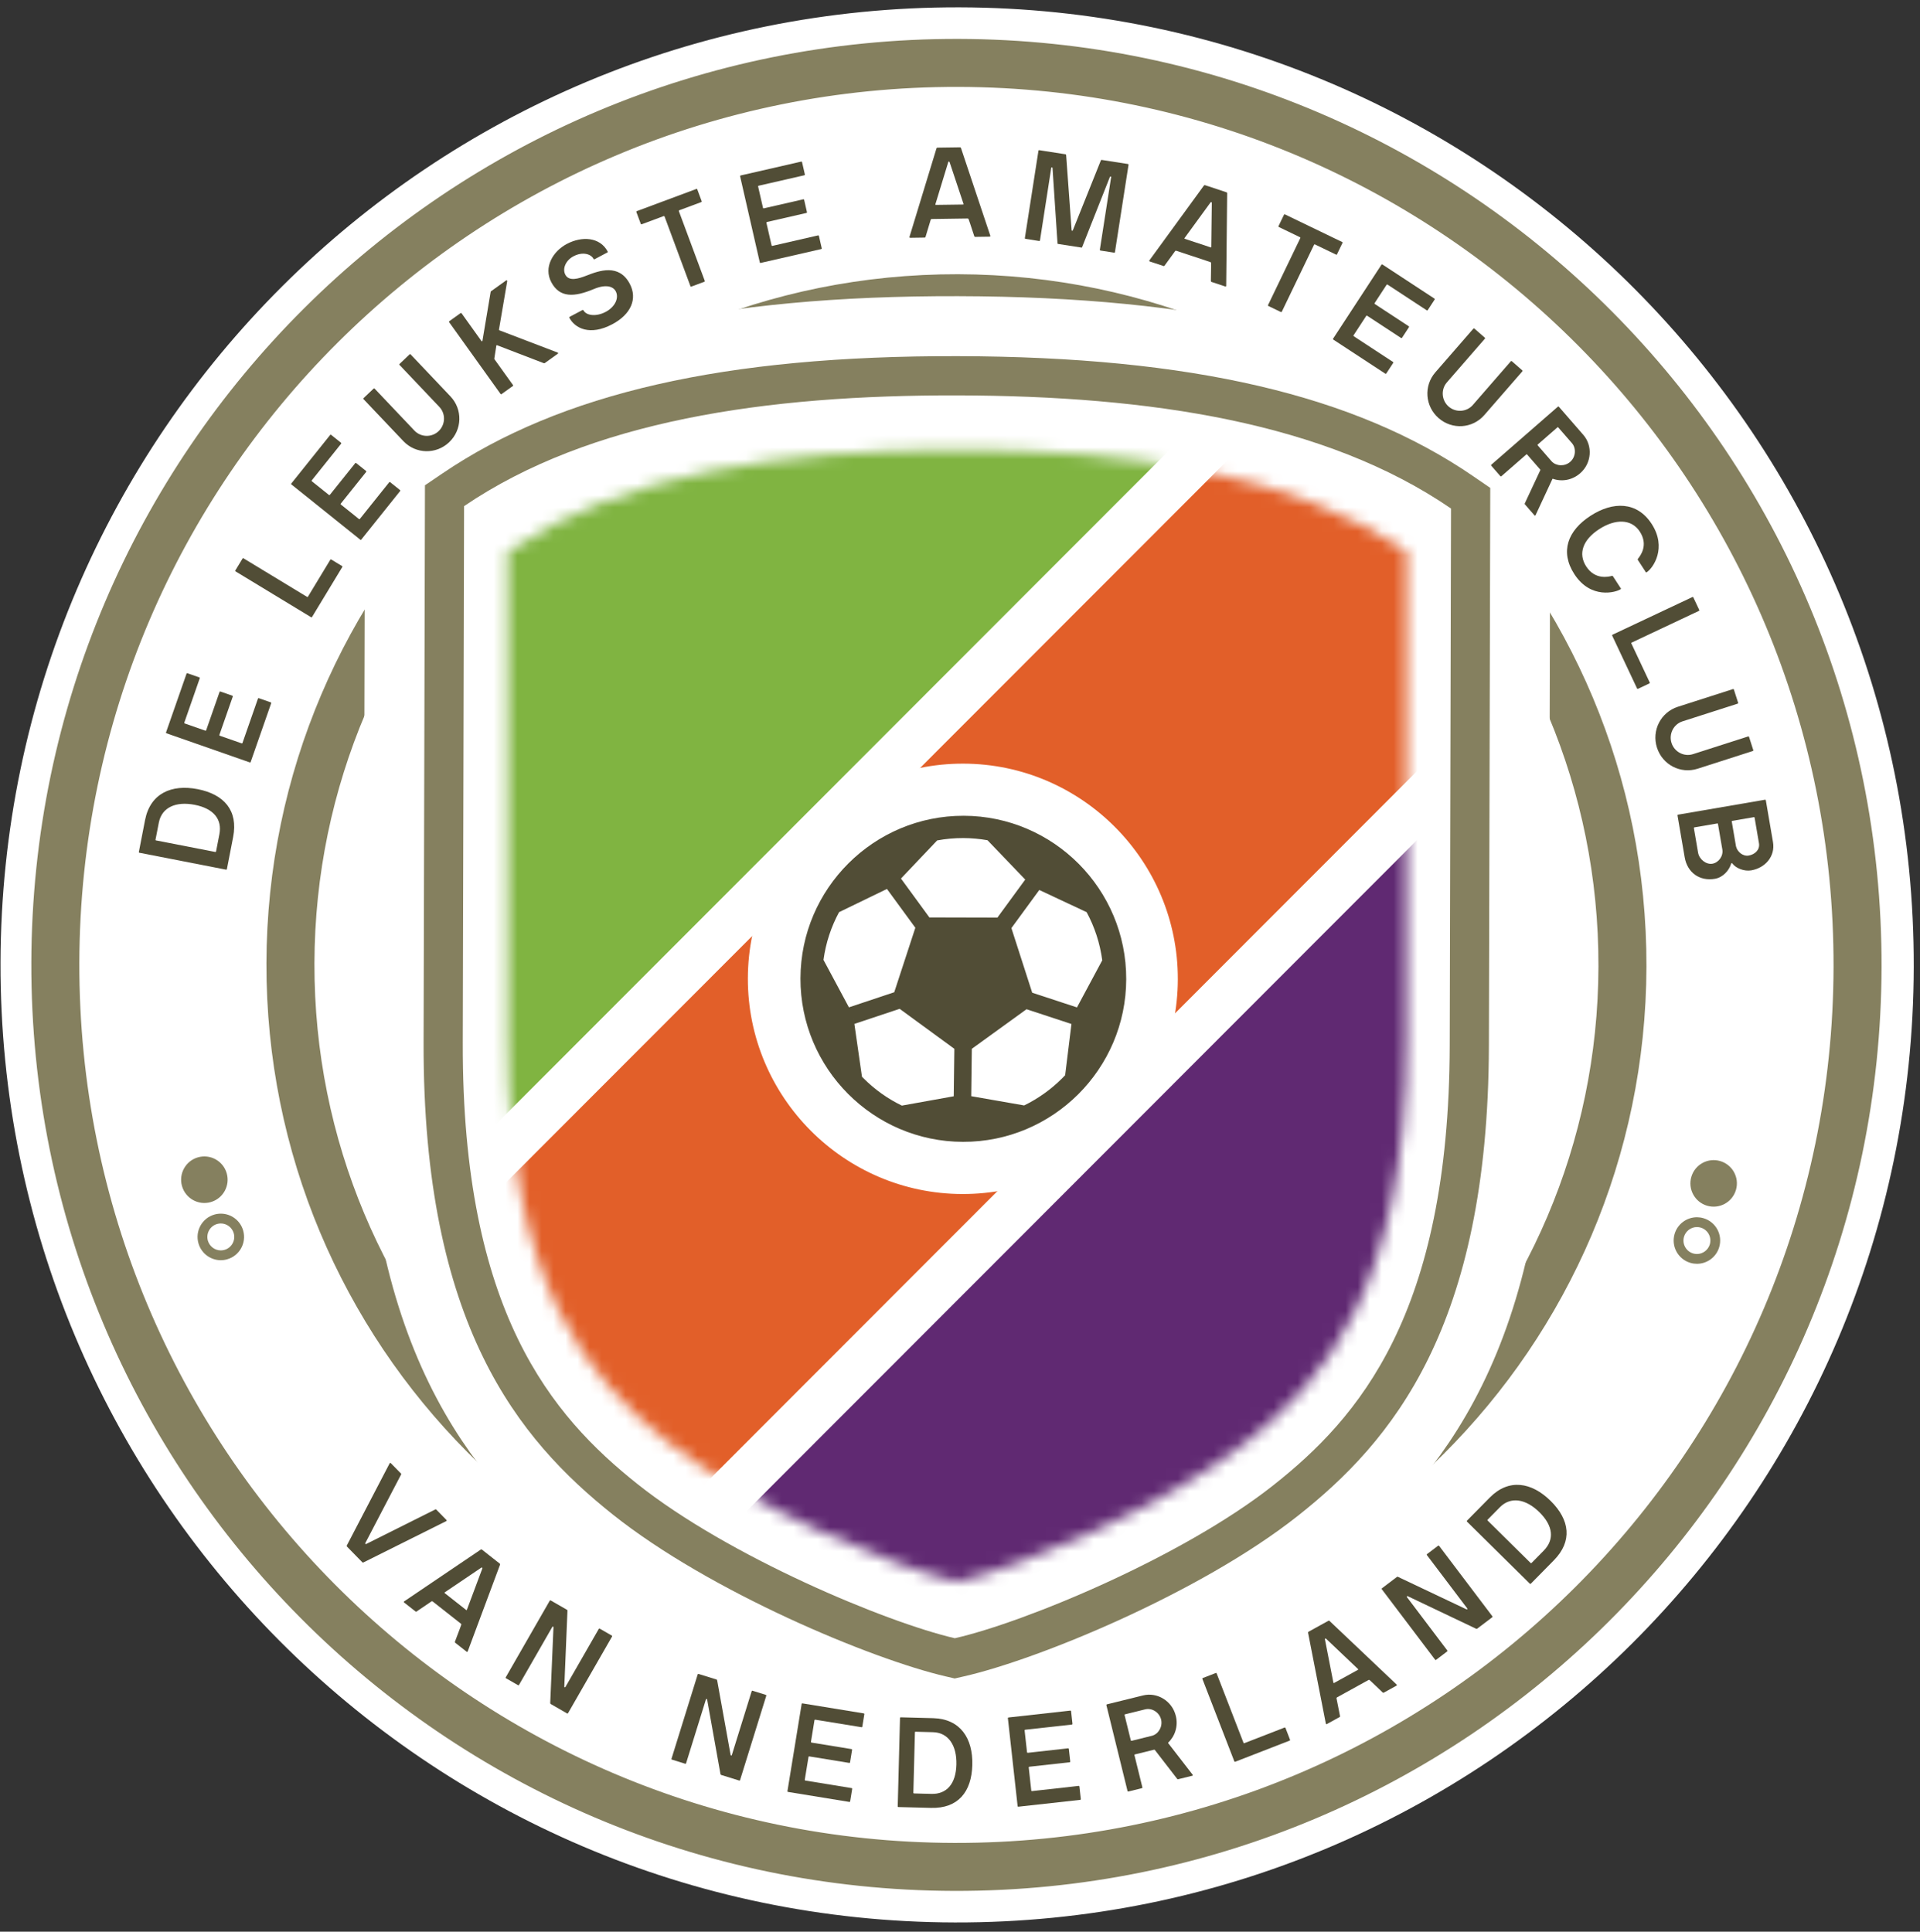 <?xml version="1.0" encoding="UTF-8" standalone="no"?>
<svg width="160px" height="161px" viewBox="0 0 160 161" version="1.1" xmlns="http://www.w3.org/2000/svg" xmlns:xlink="http://www.w3.org/1999/xlink" xmlns:sketch="http://www.bohemiancoding.com/sketch/ns">
    <rect x="0" y="0" width="160" height="161" fill="#333333" stroke="none"/>
    <!-- Generator: Sketch 3.3.3 (12072) - http://www.bohemiancoding.com/sketch -->
    <title>Imported Layers</title>
    <desc>Created with Sketch.</desc>
    <defs>
        <path id="path-1" d="M38.129,0.704 C23.536,0.704 10.215,2.69 0.672,9.202 L0.672,49.967 C0.672,70.369 7.522,78.263 13.994,83.396 C20.896,88.869 32.864,93.851 38.129,95.059 C43.395,93.851 55.362,88.869 62.264,83.396 C68.736,78.263 75.586,70.369 75.586,49.967 L75.586,9.202 C66.044,2.69 52.722,0.704 38.129,0.704"></path>
    </defs>
    <g id="Page-1" stroke="none" stroke-width="1" fill="none" fill-rule="evenodd" sketch:type="MSPage">
        <g id="Weekopdracht-2" sketch:type="MSArtboardGroup" transform="translate(-620, -12)">
            <g id="Top-bar" sketch:type="MSLayerGroup" transform="translate(100, 12)">
                <g id="Imported-Layers" transform="translate(520, 0)">
                    <path d="M159.48,80.614 C159.372,124.692 123.594,160.337 79.567,160.229 C35.54,160.122 -0.064,124.303 0.043,80.226 C0.151,36.149 35.929,0.504 79.956,0.611 C123.983,0.718 159.587,36.537 159.48,80.614" id="Fill-1" fill="#FFFFFF" sketch:type="MSShapeGroup"></path>
                    <path d="M154.796,80.604 C154.695,122.123 120.993,155.699 79.521,155.599 C38.048,155.497 4.51,121.757 4.611,80.237 C4.712,38.718 38.414,5.141 79.887,5.243 C121.358,5.343 154.896,39.084 154.796,80.604 L154.796,80.604 Z M135.204,80.556 C135.129,111.243 110.22,136.059 79.568,135.985 C48.916,135.909 24.128,110.972 24.203,80.285 C24.278,49.598 49.186,24.782 79.838,24.856 C110.491,24.931 135.278,49.868 135.204,80.556 L135.204,80.556 Z" id="Stroke-2" stroke="#85805F" stroke-width="4" sketch:type="MSShapeGroup"></path>
                    <path d="M79.558,139.894 L78.829,139.725 C72.587,138.277 59.109,132.638 51.068,126.23 C43.238,119.99 35.242,110.441 35.3,86.928 L35.413,40.447 L36.841,39.478 C46.75,32.749 60.41,29.637 79.827,29.684 C99.244,29.732 112.888,32.91 122.765,39.688 L124.188,40.664 L124.075,87.144 C124.018,110.658 115.976,120.167 108.116,126.369 C100.044,132.738 86.539,138.311 80.288,139.728 L79.558,139.894 L79.558,139.894 Z M41.935,43.969 L41.83,86.944 C41.78,107.616 48.195,115.583 55.136,121.114 C61.769,126.402 73.637,131.602 79.575,133.174 C85.521,131.632 97.414,126.489 104.073,121.234 C111.04,115.737 117.494,107.801 117.544,87.129 L117.649,44.154 C109.058,38.86 96.653,36.263 79.811,36.223 C62.969,36.181 50.552,38.718 41.935,43.969 L41.935,43.969 Z" id="Stroke-3" stroke="#FFFFFF" stroke-width="10" sketch:type="MSShapeGroup"></path>
                    <path d="M79.558,139.894 L78.829,139.725 C72.587,138.277 59.109,132.638 51.068,126.23 C43.238,119.99 35.242,110.441 35.3,86.928 L35.413,40.447 L36.841,39.478 C46.75,32.749 60.41,29.637 79.827,29.684 C99.244,29.732 112.888,32.91 122.765,39.688 L124.188,40.664 L124.075,87.144 C124.018,110.658 115.976,120.167 108.116,126.369 C100.044,132.738 86.539,138.311 80.288,139.728 L79.558,139.894 L79.558,139.894 Z M41.935,43.969 L41.83,86.944 C41.78,107.616 48.195,115.583 55.136,121.114 C61.769,126.402 73.637,131.602 79.575,133.174 C85.521,131.632 97.414,126.489 104.073,121.234 C111.04,115.737 117.494,107.801 117.544,87.129 L117.649,44.154 C109.058,38.86 96.653,36.263 79.811,36.223 C62.969,36.181 50.552,38.718 41.935,43.969 L41.935,43.969 Z" id="Fill-4" fill="#85805F" sketch:type="MSShapeGroup"></path>
                    <path d="M79.819,32.954 C63.798,32.914 49.167,35.058 38.673,42.184 C38.673,42.184 38.598,73.336 38.565,86.936 C38.51,109.335 46.01,118.02 53.101,123.673 C60.664,129.699 73.789,135.2 79.567,136.54 C85.351,135.229 98.504,129.791 106.095,123.802 C113.214,118.184 120.755,109.535 120.81,87.137 C120.842,73.537 120.918,42.384 120.918,42.384 C110.46,35.208 95.839,32.993 79.819,32.954" id="Fill-5" fill="#FFFFFF" sketch:type="MSShapeGroup"></path>
                    <path d="M18.907,72.442 C18.9,72.473 18.876,72.49 18.845,72.484 L11.612,71.072 C11.58,71.067 11.565,71.042 11.571,71.01 L12.092,68.329 C12.531,66.13 14.284,65.346 16.473,65.773 C18.682,66.204 19.857,67.56 19.429,69.76 L18.907,72.442 L18.907,72.442 Z M18.282,69.537 C18.526,68.285 17.803,67.386 16.22,67.077 C14.646,66.77 13.482,67.301 13.238,68.552 L12.958,69.993 C12.953,70.024 12.971,70.039 12.992,70.043 L17.942,71.008 C17.973,71.014 17.998,70.998 18.004,70.967 L18.282,69.537 L18.282,69.537 Z" id="Fill-6" fill="#514D36" sketch:type="MSShapeGroup"></path>
                    <path d="M21.498,58.223 C21.509,58.194 21.536,58.18 21.565,58.19 L22.567,58.54 C22.598,58.551 22.611,58.578 22.6,58.608 L20.888,63.513 C20.878,63.544 20.851,63.557 20.82,63.546 L13.868,61.115 C13.838,61.104 13.824,61.077 13.835,61.047 L15.547,56.142 C15.558,56.112 15.584,56.098 15.614,56.11 L16.616,56.46 C16.647,56.47 16.659,56.498 16.648,56.527 L15.358,60.229 C15.347,60.259 15.36,60.285 15.389,60.296 L17.113,60.899 C17.143,60.909 17.171,60.896 17.18,60.866 L18.297,57.667 C18.308,57.636 18.335,57.623 18.365,57.634 L19.367,57.985 C19.397,57.994 19.41,58.022 19.399,58.052 L18.282,61.252 C18.272,61.281 18.285,61.308 18.315,61.319 L20.139,61.956 C20.169,61.967 20.196,61.954 20.206,61.925 L21.498,58.223" id="Fill-7" fill="#514D36" sketch:type="MSShapeGroup"></path>
                    <path d="M26.001,51.426 C25.984,51.454 25.955,51.46 25.928,51.444 L19.627,47.621 C19.6,47.605 19.593,47.576 19.609,47.547 L20.215,46.549 C20.231,46.521 20.26,46.513 20.287,46.53 L25.599,49.753 C25.626,49.769 25.641,49.765 25.657,49.738 L27.528,46.648 C27.544,46.62 27.574,46.613 27.601,46.63 L28.509,47.18 C28.536,47.198 28.544,47.227 28.527,47.254 L26.001,51.426" id="Fill-8" fill="#514D36" sketch:type="MSShapeGroup"></path>
                    <path d="M32.436,40.192 C32.456,40.167 32.486,40.164 32.51,40.184 L33.338,40.849 C33.363,40.869 33.367,40.899 33.347,40.923 L30.102,44.977 C30.082,45.002 30.052,45.005 30.028,44.985 L24.282,40.375 C24.257,40.355 24.253,40.325 24.273,40.301 L27.518,36.247 C27.537,36.223 27.567,36.219 27.592,36.239 L28.42,36.903 C28.445,36.923 28.449,36.953 28.429,36.979 L25.98,40.037 C25.961,40.061 25.964,40.091 25.989,40.112 L27.413,41.254 C27.438,41.274 27.468,41.271 27.487,41.245 L29.604,38.602 C29.624,38.576 29.654,38.573 29.678,38.593 L30.506,39.257 C30.531,39.277 30.534,39.307 30.514,39.332 L28.398,41.976 C28.378,42.001 28.382,42.03 28.407,42.051 L29.913,43.259 C29.938,43.28 29.967,43.276 29.988,43.251 L32.436,40.192" id="Fill-9" fill="#514D36" sketch:type="MSShapeGroup"></path>
                    <path d="M37.536,33.036 C38.567,34.122 38.522,35.819 37.43,36.857 C36.346,37.888 34.644,37.852 33.614,36.766 L30.29,33.263 C30.269,33.24 30.269,33.209 30.291,33.188 L31.138,32.384 C31.161,32.361 31.191,32.362 31.213,32.386 L34.536,35.889 C35.078,36.459 35.984,36.474 36.554,35.932 C37.123,35.391 37.154,34.483 36.613,33.915 L33.289,30.411 C33.267,30.387 33.268,30.357 33.291,30.336 L34.137,29.531 C34.16,29.509 34.19,29.51 34.212,29.532 L37.536,33.036" id="Fill-10" fill="#514D36" sketch:type="MSShapeGroup"></path>
                    <path d="M45.394,30.264 C45.359,30.289 45.303,30.265 45.267,30.251 L41.412,28.77 C41.383,28.765 41.366,28.777 41.363,28.792 L41.202,29.823 C41.192,29.882 41.18,29.904 41.217,29.956 L42.751,32.096 C42.77,32.122 42.764,32.152 42.738,32.171 L41.789,32.851 C41.764,32.869 41.734,32.865 41.716,32.839 L37.425,26.848 C37.407,26.822 37.412,26.793 37.438,26.774 L38.386,26.093 C38.411,26.075 38.442,26.08 38.46,26.106 L40.123,28.428 C40.141,28.454 40.195,28.455 40.202,28.41 L40.892,24.308 C40.896,24.292 40.913,24.281 40.921,24.274 L42.18,23.37 C42.223,23.339 42.269,23.385 42.27,23.423 L41.58,27.473 C41.576,27.503 41.588,27.52 41.624,27.533 L46.474,29.385 C46.516,29.407 46.523,29.454 46.489,29.479 L45.394,30.264" id="Fill-11" fill="#514D36" sketch:type="MSShapeGroup"></path>
                    <path d="M51.022,27.026 C49.156,28.014 47.911,27.363 47.446,26.481 C47.43,26.452 47.439,26.424 47.467,26.409 L48.546,25.838 C48.574,25.822 48.603,25.831 48.618,25.86 C48.856,26.31 49.679,26.415 50.476,25.993 C51.256,25.58 51.603,24.832 51.311,24.277 C51.092,23.865 50.485,23.669 49.474,24.096 C47.861,24.769 46.639,24.841 45.94,23.517 C45.285,22.277 46.071,20.947 47.244,20.327 C48.491,19.667 49.998,19.747 50.642,20.967 C50.657,20.995 50.648,21.023 50.629,21.034 L49.541,21.61 C49.513,21.625 49.485,21.616 49.469,21.588 C49.265,21.179 48.568,20.947 47.789,21.36 C47.151,21.697 46.844,22.389 47.112,22.896 C47.414,23.468 48.193,23.237 48.879,22.969 C49.924,22.56 51.58,21.948 52.482,23.657 C53.138,24.897 52.588,26.196 51.022,27.026" id="Fill-12" fill="#514D36" sketch:type="MSShapeGroup"></path>
                    <path d="M58.732,23.413 C58.744,23.442 58.731,23.469 58.701,23.481 L57.607,23.888 C57.577,23.899 57.549,23.887 57.538,23.857 L55.378,18.04 C55.367,18.011 55.339,17.998 55.309,18.009 L53.469,18.694 C53.439,18.705 53.411,18.693 53.4,18.663 L53.03,17.667 C53.02,17.637 53.032,17.609 53.061,17.599 L58.037,15.746 C58.066,15.735 58.094,15.747 58.104,15.777 L58.474,16.773 C58.486,16.803 58.473,16.831 58.443,16.842 L56.602,17.527 C56.573,17.538 56.561,17.565 56.571,17.596 L58.732,23.413" id="Fill-13" fill="#514D36" sketch:type="MSShapeGroup"></path>
                    <path d="M68.179,19.618 C68.21,19.612 68.235,19.628 68.242,19.659 L68.479,20.695 C68.486,20.726 68.47,20.751 68.439,20.758 L63.38,21.916 C63.349,21.924 63.324,21.907 63.318,21.876 L61.675,14.689 C61.668,14.658 61.683,14.633 61.715,14.626 L66.773,13.467 C66.804,13.46 66.829,13.477 66.836,13.508 L67.073,14.542 C67.08,14.574 67.064,14.6 67.033,14.607 L63.216,15.481 C63.185,15.488 63.169,15.513 63.176,15.544 L63.584,17.326 C63.59,17.357 63.616,17.372 63.647,17.366 L66.947,16.61 C66.978,16.603 67.003,16.619 67.011,16.65 L67.247,17.685 C67.255,17.716 67.238,17.742 67.207,17.748 L63.908,18.504 C63.876,18.512 63.86,18.537 63.868,18.568 L64.298,20.453 C64.305,20.485 64.331,20.501 64.362,20.494 L68.179,19.618" id="Fill-14" fill="#514D36" sketch:type="MSShapeGroup"></path>
                    <path d="M77.636,18.253 C77.604,18.253 77.572,18.274 77.562,18.306 L77.501,18.508 L77.126,19.747 C77.116,19.789 77.084,19.801 77.063,19.801 L75.842,19.819 C75.8,19.819 75.778,19.777 75.789,19.745 L78.042,12.359 C78.051,12.327 78.083,12.305 78.104,12.305 L80.015,12.278 C80.036,12.278 80.068,12.298 80.079,12.33 L82.527,19.65 C82.539,19.682 82.518,19.725 82.476,19.725 L81.256,19.743 C81.234,19.743 81.202,19.721 81.19,19.689 L80.825,18.579 L80.714,18.262 C80.703,18.23 80.671,18.209 80.639,18.21 L77.636,18.253 L77.636,18.253 Z M77.948,17.026 C77.938,17.058 77.959,17.078 77.991,17.077 L80.262,17.046 C80.294,17.046 80.304,17.024 80.293,16.992 L79.13,13.502 C79.108,13.45 79.044,13.45 79.024,13.503 L77.948,17.026 L77.948,17.026 Z" id="Fill-15" fill="#514D36" sketch:type="MSShapeGroup"></path>
                    <path d="M91.698,20.88 C91.666,20.876 91.648,20.851 91.653,20.82 L92.595,14.763 C92.604,14.711 92.523,14.677 92.491,14.747 L90.171,20.61 C90.168,20.632 90.136,20.637 90.115,20.633 L88.176,20.331 C88.154,20.328 88.124,20.312 88.127,20.292 L87.71,14.001 C87.7,13.925 87.613,13.933 87.605,13.986 L86.664,20.042 C86.659,20.073 86.634,20.091 86.602,20.087 L85.45,19.906 C85.418,19.901 85.4,19.877 85.405,19.845 L86.538,12.561 C86.543,12.53 86.567,12.511 86.598,12.517 L88.78,12.857 C88.811,12.862 88.841,12.877 88.844,12.92 L89.3,19.174 C89.31,19.25 89.372,19.26 89.405,19.19 L91.738,13.372 C91.755,13.331 91.788,13.325 91.809,13.329 L94,13.67 C94.032,13.675 94.05,13.7 94.045,13.731 L92.912,21.015 C92.907,21.047 92.882,21.065 92.851,21.06 L91.698,20.88" id="Fill-16" fill="#514D36" sketch:type="MSShapeGroup"></path>
                    <path d="M98.016,20.898 C97.986,20.888 97.949,20.899 97.929,20.926 L97.805,21.098 L97.045,22.144 C97.022,22.181 96.988,22.181 96.968,22.175 L95.808,21.791 C95.768,21.777 95.762,21.73 95.781,21.703 L100.329,15.462 C100.349,15.434 100.386,15.424 100.407,15.43 L102.221,16.032 C102.242,16.039 102.264,16.069 102.264,16.102 L102.183,23.826 C102.184,23.859 102.15,23.893 102.11,23.879 L100.95,23.495 C100.93,23.488 100.906,23.458 100.906,23.424 L100.924,22.254 L100.923,21.918 C100.923,21.885 100.9,21.854 100.869,21.845 L98.016,20.898 L98.016,20.898 Z M98.713,19.841 C98.692,19.868 98.706,19.895 98.736,19.905 L100.894,20.62 C100.924,20.631 100.941,20.613 100.941,20.579 L100.984,16.898 C100.98,16.841 100.92,16.822 100.882,16.865 L98.713,19.841 L98.713,19.841 Z" id="Fill-17" fill="#514D36" sketch:type="MSShapeGroup"></path>
                    <path d="M106.816,25.983 C106.801,26.012 106.773,26.021 106.744,26.008 L105.693,25.5 C105.664,25.486 105.655,25.458 105.669,25.429 L108.359,19.843 C108.373,19.814 108.363,19.786 108.334,19.772 L106.567,18.919 C106.538,18.904 106.528,18.876 106.541,18.848 L107.002,17.891 C107.016,17.862 107.045,17.852 107.073,17.866 L111.851,20.172 C111.879,20.186 111.889,20.214 111.875,20.243 L111.415,21.2 C111.401,21.228 111.373,21.239 111.344,21.224 L109.576,20.371 C109.548,20.358 109.519,20.368 109.506,20.396 L106.816,25.983" id="Fill-18" fill="#514D36" sketch:type="MSShapeGroup"></path>
                    <path d="M116.087,30.17 C116.113,30.186 116.12,30.216 116.103,30.243 L115.521,31.132 C115.504,31.159 115.474,31.165 115.447,31.147 L111.105,28.302 C111.078,28.284 111.073,28.254 111.09,28.227 L115.125,22.058 C115.142,22.032 115.171,22.025 115.198,22.042 L119.54,24.889 C119.567,24.906 119.573,24.935 119.556,24.962 L118.975,25.852 C118.957,25.879 118.927,25.884 118.901,25.867 L115.624,23.718 C115.598,23.702 115.568,23.707 115.551,23.735 L114.551,25.264 C114.533,25.29 114.54,25.319 114.567,25.337 L117.399,27.193 C117.425,27.211 117.431,27.241 117.414,27.267 L116.833,28.156 C116.816,28.182 116.786,28.189 116.759,28.171 L113.927,26.315 C113.9,26.297 113.871,26.303 113.853,26.33 L112.795,27.948 C112.778,27.975 112.784,28.004 112.811,28.022 L116.087,30.17" id="Fill-19" fill="#514D36" sketch:type="MSShapeGroup"></path>
                    <path d="M123.696,34.591 C122.713,35.722 121.02,35.838 119.883,34.847 C118.755,33.863 118.63,32.162 119.613,31.032 L122.784,27.386 C122.805,27.362 122.835,27.359 122.86,27.381 L123.74,28.148 C123.764,28.169 123.766,28.2 123.745,28.223 L120.574,31.87 C120.058,32.462 120.128,33.369 120.72,33.886 C121.313,34.402 122.219,34.347 122.735,33.754 L125.906,30.107 C125.927,30.083 125.957,30.081 125.981,30.102 L126.861,30.87 C126.886,30.891 126.888,30.921 126.867,30.945 L123.696,34.591" id="Fill-20" fill="#514D36" sketch:type="MSShapeGroup"></path>
                    <path d="M129.398,39.902 C129.382,39.9 129.374,39.908 129.365,39.929 L127.962,42.942 C127.944,42.985 127.899,42.982 127.871,42.95 L127.069,42.029 C127.056,42.013 127.058,41.983 127.059,41.968 L128.347,39.211 C128.356,39.189 128.373,39.161 128.352,39.136 L127.258,37.878 C127.238,37.855 127.222,37.854 127.198,37.874 L125.11,39.695 C125.086,39.716 125.056,39.714 125.035,39.69 L124.268,38.809 C124.247,38.785 124.25,38.754 124.273,38.734 L129.827,33.892 C129.851,33.871 129.88,33.874 129.901,33.897 L131.943,36.245 C132.731,37.15 132.653,38.598 131.677,39.448 C131.005,40.035 130.131,40.163 129.398,39.902 L129.398,39.902 Z M129.309,38.457 C129.68,38.852 130.384,38.9 130.848,38.495 C131.32,38.083 131.362,37.357 130.993,36.932 L129.85,35.619 C129.829,35.594 129.807,35.6 129.79,35.615 L128.15,37.045 C128.127,37.065 128.124,37.095 128.144,37.119 L129.309,38.457 L129.309,38.457 Z" id="Fill-21" fill="#514D36" sketch:type="MSShapeGroup"></path>
                    <path d="M134.327,47.998 C134.36,47.989 134.389,47.996 134.407,48.022 L135.066,49.037 C135.089,49.073 135.077,49.094 135.05,49.111 C134.641,49.378 132.563,49.957 131.198,47.856 C129.978,45.977 130.648,44.223 132.534,42.996 C134.411,41.774 136.418,41.785 137.638,43.665 C138.927,45.65 137.772,47.34 137.221,47.698 C137.194,47.716 137.171,47.719 137.148,47.683 L136.482,46.659 C136.464,46.632 136.472,46.603 136.492,46.577 C136.701,46.313 137.385,45.438 136.651,44.307 C135.957,43.239 134.609,43.228 133.257,44.108 C131.904,44.988 131.491,46.145 132.185,47.213 C132.926,48.353 134.059,48.072 134.327,47.998" id="Fill-22" fill="#514D36" sketch:type="MSShapeGroup"></path>
                    <path d="M134.348,52.973 C134.335,52.944 134.344,52.917 134.373,52.902 L141.038,49.76 C141.066,49.747 141.094,49.756 141.108,49.786 L141.606,50.842 C141.619,50.872 141.609,50.9 141.58,50.913 L135.962,53.563 C135.934,53.576 135.929,53.59 135.942,53.619 L137.48,56.888 C137.494,56.916 137.483,56.944 137.455,56.958 L136.495,57.412 C136.465,57.425 136.438,57.415 136.424,57.385 L134.348,52.973" id="Fill-23" fill="#514D36" sketch:type="MSShapeGroup"></path>
                    <path d="M141.474,64.068 C140.048,64.526 138.54,63.748 138.08,62.311 C137.623,60.884 138.397,59.363 139.822,58.906 L144.422,57.43 C144.452,57.421 144.479,57.435 144.489,57.465 L144.845,58.578 C144.855,58.608 144.841,58.636 144.811,58.645 L140.211,60.121 C139.463,60.36 139.054,61.173 139.293,61.921 C139.533,62.671 140.337,63.094 141.085,62.854 L145.685,61.378 C145.715,61.368 145.742,61.382 145.752,61.412 L146.109,62.525 C146.118,62.556 146.104,62.583 146.073,62.592 L141.474,64.068" id="Fill-24" fill="#514D36" sketch:type="MSShapeGroup"></path>
                    <path d="M140.389,71.446 L139.791,67.961 C139.786,67.93 139.803,67.905 139.835,67.9 L147.091,66.653 C147.122,66.648 147.146,66.665 147.152,66.697 L147.749,70.183 C147.952,71.365 147.107,72.34 145.936,72.541 C145.361,72.64 144.659,72.372 144.364,71.97 C144.334,71.921 144.271,71.933 144.26,71.989 C144.096,72.545 143.583,73.128 142.913,73.244 C141.638,73.463 140.609,72.734 140.389,71.446 L140.389,71.446 Z M141.508,71.071 C141.603,71.626 142.186,72.075 142.699,71.987 C143.211,71.899 143.623,71.354 143.528,70.799 L143.162,68.664 C143.155,68.622 143.124,68.628 143.103,68.632 L141.2,68.958 C141.169,68.964 141.151,68.988 141.157,69.02 L141.508,71.071 L141.508,71.071 Z M146.58,70.275 L146.215,68.141 C146.21,68.109 146.187,68.102 146.166,68.105 L144.358,68.415 C144.326,68.421 144.307,68.436 144.313,68.467 L144.665,70.529 C144.763,70.975 145.222,71.392 145.724,71.307 C146.237,71.218 146.676,70.831 146.58,70.275 L146.58,70.275 Z" id="Fill-25" fill="#514D36" sketch:type="MSShapeGroup"></path>
                    <path d="M30.442,128.61 C30.418,128.663 30.462,128.708 30.515,128.686 L36.293,125.797 C36.316,125.791 36.339,125.798 36.353,125.814 L37.208,126.687 C37.237,126.717 37.222,126.762 37.192,126.776 L30.283,130.224 C30.253,130.238 30.216,130.231 30.201,130.216 L28.908,128.895 C28.893,128.88 28.886,128.842 28.9,128.813 L32.473,121.958 C32.489,121.928 32.535,121.913 32.564,121.944 L33.418,122.817 C33.433,122.832 33.441,122.854 33.433,122.877 L30.442,128.61" id="Fill-26" fill="#514D36" sketch:type="MSShapeGroup"></path>
                    <path d="M36.051,133.471 C36.027,133.453 35.989,133.449 35.961,133.467 L35.786,133.587 L34.716,134.312 C34.681,134.339 34.65,134.329 34.633,134.315 L33.674,133.56 C33.641,133.534 33.651,133.488 33.678,133.469 L40.069,129.147 C40.097,129.129 40.136,129.132 40.152,129.145 L41.653,130.327 C41.67,130.34 41.682,130.376 41.671,130.408 L38.975,137.639 C38.963,137.671 38.922,137.691 38.888,137.665 L37.928,136.91 C37.911,136.896 37.9,136.861 37.911,136.828 L38.324,135.734 L38.438,135.418 C38.45,135.386 38.438,135.35 38.412,135.33 L36.051,133.471 L36.051,133.471 Z M37.064,132.715 C37.036,132.733 37.04,132.764 37.064,132.783 L38.851,134.189 C38.876,134.208 38.896,134.199 38.909,134.167 L40.197,130.721 C40.213,130.666 40.163,130.627 40.113,130.655 L37.064,132.715 L37.064,132.715 Z" id="Fill-27" fill="#514D36" sketch:type="MSShapeGroup"></path>
                    <path d="M50.986,136.322 C51.014,136.338 51.022,136.367 51.006,136.394 L47.334,142.79 C47.318,142.818 47.289,142.825 47.26,142.809 L45.891,142.02 C45.863,142.004 45.851,141.96 45.852,141.937 L46.122,135.644 C46.132,135.564 46.057,135.545 46.03,135.591 L43.247,140.437 C43.232,140.466 43.202,140.473 43.176,140.457 L42.153,139.869 C42.134,139.858 42.126,139.83 42.143,139.802 L45.815,133.407 C45.831,133.379 45.86,133.371 45.887,133.387 L47.26,134.176 C47.287,134.192 47.29,134.231 47.288,134.254 L47.026,140.553 C47.017,140.634 47.091,140.652 47.118,140.605 L49.902,135.758 C49.918,135.731 49.947,135.724 49.975,135.739 L50.986,136.322" id="Fill-28" fill="#514D36" sketch:type="MSShapeGroup"></path>
                    <path d="M63.823,141.262 C63.853,141.271 63.867,141.298 63.858,141.329 L61.671,148.368 C61.66,148.398 61.634,148.412 61.604,148.403 L60.095,147.933 C60.064,147.924 60.043,147.884 60.039,147.86 L58.931,141.663 C58.922,141.583 58.845,141.581 58.829,141.632 L57.172,146.968 C57.162,146.998 57.136,147.012 57.106,147.003 L55.981,146.652 C55.961,146.646 55.947,146.62 55.957,146.588 L58.143,139.549 C58.153,139.518 58.18,139.505 58.211,139.515 L59.719,139.984 C59.749,139.995 59.761,140.031 59.764,140.054 L60.882,146.254 C60.891,146.334 60.968,146.336 60.984,146.285 L62.642,140.949 C62.651,140.919 62.678,140.906 62.708,140.915 L63.823,141.262" id="Fill-29" fill="#514D36" sketch:type="MSShapeGroup"></path>
                    <path d="M70.972,149.031 C71.004,149.037 71.022,149.061 71.016,149.093 L70.845,150.142 C70.84,150.173 70.816,150.189 70.784,150.184 L65.664,149.349 C65.633,149.344 65.616,149.321 65.62,149.288 L66.805,142.013 C66.81,141.981 66.834,141.964 66.865,141.968 L71.987,142.805 C72.018,142.809 72.036,142.834 72.029,142.865 L71.859,143.914 C71.854,143.945 71.829,143.963 71.798,143.957 L67.935,143.328 C67.904,143.322 67.878,143.339 67.873,143.37 L67.58,145.174 C67.575,145.205 67.593,145.23 67.624,145.236 L70.965,145.781 C70.997,145.785 71.013,145.81 71.007,145.841 L70.837,146.889 C70.832,146.92 70.807,146.938 70.776,146.933 L67.436,146.388 C67.405,146.383 67.38,146.4 67.376,146.432 L67.064,148.34 C67.06,148.371 67.078,148.396 67.109,148.401 L70.972,149.031" id="Fill-30" fill="#514D36" sketch:type="MSShapeGroup"></path>
                    <path d="M74.861,150.611 C74.829,150.61 74.809,150.588 74.81,150.556 L75.001,143.183 C75.001,143.151 75.023,143.13 75.055,143.131 L77.781,143.202 C80.02,143.27 81.083,144.871 81.026,147.103 C80.967,149.355 79.827,150.739 77.589,150.681 L74.861,150.611 L74.861,150.611 Z M77.618,149.513 C78.892,149.545 79.658,148.682 79.7,147.069 C79.741,145.464 79.025,144.403 77.752,144.37 L76.287,144.332 C76.256,144.331 76.244,144.352 76.243,144.374 L76.113,149.421 C76.112,149.453 76.133,149.474 76.165,149.475 L77.618,149.513 L77.618,149.513 Z" id="Fill-31" fill="#514D36" sketch:type="MSShapeGroup"></path>
                    <path d="M89.891,148.847 C89.923,148.845 89.947,148.863 89.95,148.895 L90.068,149.951 C90.072,149.983 90.052,150.005 90.02,150.01 L84.86,150.582 C84.829,150.586 84.806,150.568 84.802,150.536 L83.99,143.203 C83.987,143.171 84.005,143.149 84.037,143.145 L89.197,142.572 C89.229,142.569 89.252,142.587 89.256,142.619 L89.372,143.675 C89.376,143.707 89.358,143.731 89.326,143.735 L85.432,144.166 C85.4,144.17 85.382,144.193 85.384,144.225 L85.586,146.043 C85.59,146.074 85.613,146.092 85.645,146.089 L89.011,145.715 C89.042,145.712 89.066,145.73 89.069,145.762 L89.187,146.82 C89.19,146.851 89.171,146.874 89.14,146.877 L85.773,147.251 C85.741,147.255 85.723,147.279 85.727,147.31 L85.939,149.233 C85.943,149.265 85.967,149.284 85.998,149.281 L89.891,148.847" id="Fill-32" fill="#514D36" sketch:type="MSShapeGroup"></path>
                    <path d="M97.343,145.246 C97.336,145.259 97.338,145.269 97.353,145.287 L99.389,147.917 C99.42,147.952 99.397,147.991 99.356,148.001 L98.171,148.293 C98.149,148.299 98.124,148.283 98.11,148.275 L96.249,145.866 C96.235,145.849 96.216,145.819 96.185,145.828 L94.567,146.226 C94.536,146.235 94.528,146.248 94.536,146.279 L95.199,148.972 C95.207,149.003 95.191,149.029 95.16,149.036 L94.027,149.316 C93.996,149.324 93.97,149.307 93.962,149.277 L92.199,142.116 C92.192,142.085 92.207,142.059 92.238,142.051 L95.257,141.306 C96.422,141.018 97.673,141.749 97.984,143.008 C98.198,143.874 97.911,144.712 97.343,145.246 L97.343,145.246 Z M96.02,144.664 C96.54,144.514 96.904,143.909 96.757,143.311 C96.608,142.702 95.98,142.331 95.434,142.467 L93.744,142.884 C93.713,142.89 93.708,142.914 93.713,142.934 L94.233,145.05 C94.242,145.081 94.267,145.097 94.299,145.09 L96.02,144.664 L96.02,144.664 Z" id="Fill-33" fill="#514D36" sketch:type="MSShapeGroup"></path>
                    <path d="M102.931,146.836 C102.901,146.848 102.873,146.836 102.862,146.805 L100.198,139.927 C100.188,139.898 100.199,139.871 100.229,139.858 L101.318,139.437 C101.347,139.425 101.375,139.437 101.386,139.467 L103.63,145.265 C103.642,145.295 103.656,145.301 103.687,145.289 L107.052,143.982 C107.082,143.972 107.109,143.983 107.121,144.012 L107.504,145.004 C107.516,145.034 107.504,145.061 107.473,145.072 L102.931,146.836" id="Fill-34" fill="#514D36" sketch:type="MSShapeGroup"></path>
                    <path d="M111.416,141.469 C111.388,141.485 111.371,141.519 111.376,141.552 L111.417,141.759 L111.668,143.028 C111.679,143.07 111.656,143.095 111.638,143.105 L110.569,143.695 C110.531,143.716 110.492,143.689 110.487,143.656 L109.005,136.079 C109,136.047 109.018,136.012 109.036,136.003 L110.709,135.08 C110.727,135.069 110.765,135.072 110.789,135.095 L116.387,140.4 C116.411,140.423 116.414,140.47 116.376,140.491 L115.309,141.08 C115.289,141.09 115.252,141.087 115.227,141.065 L114.383,140.256 L114.136,140.029 C114.111,140.006 114.073,140.003 114.045,140.019 L111.416,141.469 L111.416,141.469 Z M111.115,140.24 C111.121,140.273 111.149,140.282 111.177,140.267 L113.166,139.17 C113.193,139.154 113.193,139.131 113.168,139.108 L110.502,136.576 C110.458,136.539 110.402,136.57 110.41,136.627 L111.115,140.24 L111.115,140.24 Z" id="Fill-35" fill="#514D36" sketch:type="MSShapeGroup"></path>
                    <path d="M119.847,128.825 C119.873,128.807 119.902,128.811 119.921,128.836 L124.368,134.715 C124.387,134.741 124.383,134.77 124.357,134.789 L123.096,135.744 C123.072,135.765 123.027,135.758 123.006,135.748 L117.326,133.043 C117.256,133.003 117.209,133.064 117.241,133.107 L120.611,137.563 C120.63,137.588 120.626,137.618 120.6,137.637 L119.661,138.35 C119.645,138.362 119.615,138.357 119.596,138.332 L115.149,132.454 C115.13,132.429 115.134,132.398 115.159,132.38 L116.42,131.423 C116.445,131.405 116.482,131.417 116.503,131.427 L122.192,134.125 C122.261,134.165 122.308,134.103 122.276,134.062 L118.905,129.606 C118.887,129.58 118.891,129.55 118.916,129.531 L119.847,128.825" id="Fill-36" fill="#514D36" sketch:type="MSShapeGroup"></path>
                    <path d="M127.565,131.998 C127.542,132.021 127.512,132.021 127.49,131.997 L122.247,126.818 C122.224,126.796 122.224,126.766 122.246,126.743 L124.162,124.8 C125.742,123.211 127.635,123.529 129.222,125.096 C130.824,126.679 131.053,128.458 129.48,130.053 L127.565,131.998 L127.565,131.998 Z M128.649,129.232 C129.543,128.325 129.438,127.176 128.29,126.042 C127.149,124.914 125.887,124.712 124.992,125.621 L123.963,126.665 C123.941,126.687 123.949,126.71 123.963,126.724 L127.553,130.269 C127.575,130.291 127.605,130.291 127.628,130.269 L128.649,129.232 L128.649,129.232 Z" id="Fill-37" fill="#514D36" sketch:type="MSShapeGroup"></path>
                    <path d="M18.892,97.787 C19.189,98.816 18.594,99.891 17.567,100.188 C16.538,100.484 15.464,99.889 15.168,98.86 C14.873,97.83 15.466,96.755 16.495,96.459 C17.523,96.164 18.597,96.758 18.892,97.787" id="Fill-38" fill="#85805F" sketch:type="MSShapeGroup"></path>
                    <path d="M18.405,101.97 C18.9,101.971 19.341,102.305 19.478,102.783 C19.649,103.378 19.305,104 18.711,104.171 C18.608,104.201 18.503,104.216 18.398,104.216 C17.902,104.214 17.46,103.88 17.323,103.403 C17.153,102.809 17.497,102.185 18.091,102.014 C18.193,101.984 18.3,101.969 18.405,101.97 M18.407,101.153 C18.228,101.152 18.046,101.177 17.865,101.229 C16.837,101.525 16.243,102.599 16.539,103.629 C16.783,104.478 17.555,105.031 18.395,105.033 C18.574,105.033 18.756,105.009 18.936,104.956 C19.965,104.661 20.558,103.586 20.263,102.556 C20.019,101.708 19.247,101.155 18.407,101.153" id="Fill-39" fill="#85805F" sketch:type="MSShapeGroup"></path>
                    <path d="M140.944,98.085 C140.643,99.113 141.232,100.19 142.259,100.492 C143.286,100.793 144.362,100.203 144.663,99.175 C144.964,98.147 144.375,97.07 143.349,96.769 C142.322,96.468 141.245,97.057 140.944,98.085" id="Fill-40" fill="#85805F" sketch:type="MSShapeGroup"></path>
                    <path d="M141.411,102.27 C141.517,102.27 141.622,102.286 141.725,102.315 C142.318,102.489 142.66,103.114 142.486,103.709 C142.346,104.185 141.903,104.517 141.408,104.516 C141.303,104.515 141.198,104.5 141.095,104.47 C140.807,104.385 140.57,104.194 140.426,103.931 C140.282,103.668 140.25,103.365 140.334,103.077 C140.473,102.6 140.917,102.269 141.411,102.27 M141.414,101.452 C140.574,101.45 139.798,102 139.55,102.847 C139.25,103.875 139.838,104.953 140.865,105.254 C141.046,105.307 141.227,105.332 141.406,105.333 C142.246,105.335 143.021,104.786 143.269,103.938 C143.57,102.91 142.981,101.832 141.954,101.531 C141.774,101.478 141.593,101.453 141.414,101.452" id="Fill-41" fill="#85805F" sketch:type="MSShapeGroup"></path>
                    <g id="Group-46" transform="translate(41.633, 36.777)">
                        <mask id="mask-2" sketch:name="Clip 43" fill="white">
                            <use xlink:href="#path-1"></use>
                        </mask>
                        <g id="Clip-43"></g>
                        <path d="M78.521,-28.139 L80.284,-29.904 L79.553,-30.635 L81.433,-32.517 L78.278,-35.677 L74.634,-32.03 L72.26,-34.407 L74.023,-36.171 L73.242,-36.954 L75.122,-38.836 L71.966,-41.996 L68.322,-38.348 L65.999,-40.675 L67.762,-42.439 L66.93,-43.273 L68.81,-45.155 L65.654,-48.315 L62.011,-44.667 L59.739,-46.943 L61.501,-48.707 L60.618,-49.591 L62.498,-51.474 L59.342,-54.634 L55.7,-50.986 L53.478,-53.21 L55.241,-54.975 L54.306,-55.91 L56.186,-57.792 L53.03,-60.952 L49.388,-57.305 L47.217,-59.478 L48.98,-61.243 L47.994,-62.229 L49.875,-64.112 L46.719,-67.271 L43.076,-63.624 L40.957,-65.746 L42.719,-67.51 L41.682,-68.548 L43.563,-70.431 L40.407,-73.59 L36.764,-69.943 L34.696,-72.014 L36.459,-73.779 L35.371,-74.867 L37.251,-76.75 L34.096,-79.909 L-72.117,26.425 L-71.004,27.539 L-72.885,29.421 L-69.754,32.556 L-71.517,34.32 L-68.39,37.45 L-64.748,33.803 L-64.744,33.807 L-66.624,35.689 L-63.501,38.815 L-65.264,40.579 L-62.138,43.709 L-58.495,40.063 L-58.483,40.075 L-60.363,41.957 L-57.249,45.075 L-59.011,46.84 L-55.885,49.97 L-52.242,46.322 L-52.222,46.343 L-54.102,48.225 L-50.996,51.334 L-52.758,53.1 L-49.633,56.229 L-45.989,52.582 L-45.962,52.61 L-47.842,54.493 L-44.744,57.595 L-46.506,59.359 L-43.38,62.489 L-39.737,58.843 L-39.7,58.879 L-41.58,60.761 L-38.491,63.854 L-40.253,65.619 L-37.127,68.749 L-33.484,65.102 L-33.44,65.146 L-35.32,67.028 L-32.238,70.114 L-34.001,71.879 L-30.874,75.009 L-27.231,71.362 L-27.18,71.415 L-29.06,73.297 L-25.985,76.374 L-27.748,78.139 L-24.621,81.269 L81.591,-25.065 L78.521,-28.139" id="Fill-42" fill="#80B441" sketch:type="MSShapeGroup" mask="url(#mask-2)"></path>
                        <path d="M123.928,60.793 L123.671,60.534 L125.172,59.031 L122.652,56.508 L119.743,59.42 L117.52,57.196 L118.928,55.786 L118.63,55.488 L120.131,53.985 L117.611,51.461 L114.702,54.374 L112.52,52.19 L113.928,50.78 L113.589,50.441 L115.091,48.938 L112.571,46.415 L109.661,49.327 L107.52,47.184 L108.928,45.775 L108.549,45.395 L110.05,43.892 L107.53,41.368 L104.62,44.281 L102.52,42.179 L103.927,40.769 L103.508,40.348 L105.009,38.845 L102.489,36.321 L99.58,39.234 L97.52,37.172 L98.927,35.763 L98.467,35.302 L99.968,33.799 L97.448,31.276 L94.539,34.188 L92.52,32.166 L93.927,30.758 L93.426,30.256 L94.928,28.752 L92.407,26.229 L89.498,29.141 L87.52,27.161 L88.927,25.752 L86.428,23.249 L1.602,108.172 L4.05,110.623 L2.642,112.032 L5.139,114.531 L8.048,111.619 L8.104,111.674 L6.602,113.177 L9.044,115.623 L7.636,117.031 L10.133,119.531 L13.042,116.618 L13.104,116.679 L11.602,118.183 L14.038,120.622 L12.629,122.031 L15.127,124.531 L18.036,121.618 L18.104,121.686 L16.602,123.189 L19.031,125.621 L17.624,127.03 L20.12,129.53 L23.029,126.617 L23.104,126.691 L21.602,128.194 L24.024,130.62 L22.617,132.03 L25.114,134.529 L28.023,131.616 L28.104,131.697 L26.602,133.2 L29.019,135.619 L27.611,137.029 L30.108,139.528 L33.017,136.616 L33.104,136.703 L31.602,138.206 L34.012,140.619 L32.604,142.028 L35.101,144.528 L38.011,141.615 L38.104,141.709 L36.602,143.212 L39.006,145.618 L37.598,147.027 L40.095,149.527 L124.921,64.604 L122.521,62.202 L123.928,60.793" id="Fill-44" fill="#602972" sketch:type="MSShapeGroup" mask="url(#mask-2)"></path>
                        <path d="M95.482,-29.817 L95.039,-30.261 L95.806,-31.028 L94.519,-32.315 L-16.503,78.834 L-16.05,79.288 L-16.816,80.055 L-15.54,81.332 L-16.259,82.051 L-14.984,83.326 L-13.5,81.84 L-13.499,81.842 L-14.265,82.609 L-12.993,83.883 L-13.711,84.602 L-12.438,85.877 L-10.953,84.391 L-10.948,84.396 L-11.714,85.162 L-10.445,86.433 L-11.163,87.152 L-9.89,88.427 L-8.406,86.942 L-8.398,86.95 L-9.163,87.716 L-7.898,88.984 L-8.616,89.702 L-7.342,90.978 L-5.858,89.492 L-5.847,89.504 L-6.612,90.27 L-5.35,91.535 L-6.069,92.253 L-4.794,93.529 L-3.31,92.042 L-3.296,92.058 L-4.061,92.824 L-2.802,94.084 L-3.521,94.804 L-2.247,96.079 L-0.762,94.593 L-0.744,94.611 L-1.511,95.378 L-0.255,96.635 L-0.973,97.354 L0.3,98.629 L1.785,97.143 L1.807,97.165 L1.04,97.932 L2.293,99.186 L1.575,99.905 L2.848,101.18 L113.871,-9.97 L112.62,-11.222 L113.339,-11.941 L113.041,-12.238 L113.807,-13.006 L112.521,-14.293 L111.037,-12.807 L110.069,-13.776 L110.788,-14.495 L110.469,-14.814 L111.235,-15.58 L109.949,-16.867 L108.465,-15.382 L107.518,-16.33 L108.237,-17.048 L107.897,-17.388 L108.664,-18.155 L107.378,-19.443 L105.893,-17.956 L104.967,-18.883 L105.686,-19.602 L105.326,-19.962 L106.091,-20.73 L104.806,-22.017 L103.322,-20.531 L102.416,-21.437 L103.135,-22.156 L102.754,-22.537 L103.52,-23.304 L102.234,-24.591 L100.75,-23.106 L99.866,-23.991 L100.584,-24.71 L100.183,-25.112 L100.949,-25.879 L99.663,-27.166 L98.179,-25.68 L97.315,-26.545 L98.033,-27.264 L97.611,-27.686 L98.377,-28.453 L97.091,-29.74 L95.607,-28.254 L94.764,-29.099 L95.482,-29.817" id="Fill-45" fill="#E25F29" sketch:type="MSShapeGroup" mask="url(#mask-2)"></path>
                    </g>
                    <path d="M80.281,63.646 L80.281,63.646 C85.216,63.658 89.69,65.683 92.927,68.94 C96.162,72.196 98.163,76.684 98.152,81.623 L98.152,81.626 C98.14,86.566 96.117,91.045 92.864,94.286 C89.611,97.526 85.128,99.528 80.195,99.517 L80.193,99.517 C75.258,99.505 70.784,97.479 67.547,94.223 C64.311,90.967 62.31,86.478 62.322,81.54 L62.322,81.537 C62.334,76.597 64.357,72.117 67.609,68.878 C70.861,65.637 75.345,63.634 80.278,63.646 L80.281,63.646 L80.281,63.646 Z M95.144,81.618 L95.144,81.616 L95.144,81.618 Z M80.201,96.505 L80.202,96.505 L80.201,96.505 Z M65.33,81.544 L65.33,81.545 L65.33,81.544 Z" id="Fill-47" fill="#FFFFFF" sketch:type="MSShapeGroup"></path>
                    <path d="M80.269,68.391 L80.269,68.391 C83.898,68.4 87.189,69.89 89.569,72.284 C91.949,74.679 93.42,77.98 93.412,81.612 L93.412,81.614 C93.403,85.247 91.915,88.541 89.523,90.924 C87.131,93.307 83.834,94.781 80.206,94.772 L80.204,94.772 C76.576,94.763 73.285,93.274 70.904,90.878 C68.524,88.484 67.053,85.183 67.061,81.551 L67.061,81.549 C67.07,77.916 68.558,74.621 70.95,72.238 C73.342,69.855 76.639,68.383 80.268,68.391 L80.269,68.391 L80.269,68.391 Z M75.154,92.148 L79.478,91.37 L79.529,87.413 L74.971,84.081 L71.198,85.339 L71.112,84.734 L71.831,89.742 C71.866,89.778 71.901,89.814 71.937,89.849 C72.868,90.786 73.954,91.567 75.154,92.148 L75.154,92.148 Z M80.936,91.363 L85.347,92.134 C86.518,91.562 87.581,90.802 88.496,89.89 C88.586,89.8 88.674,89.709 88.762,89.616 L89.288,85.345 L85.545,84.115 L80.985,87.414 L80.936,91.363 L80.936,91.363 Z M82.44,93.105 L80.21,92.715 L78.038,93.105 C78.742,93.24 79.467,93.311 80.207,93.314 L80.21,93.314 C80.972,93.315 81.718,93.244 82.44,93.105 L82.44,93.105 Z M86.608,74.176 L84.284,77.353 L86.017,82.737 L89.747,83.964 L91.854,80.038 C91.664,78.603 91.213,77.249 90.552,76.025 L86.608,74.176 L86.608,74.176 Z M83.116,76.48 L85.435,73.309 L82.292,70.03 C81.633,69.913 80.957,69.851 80.266,69.849 L80.264,69.849 C79.524,69.848 78.8,69.915 78.097,70.046 L75.082,73.223 L77.451,76.466 L80.282,76.473 L83.116,76.48 L83.116,76.48 Z M73.913,74.09 L69.922,76.025 C69.265,77.239 68.816,78.582 68.624,80.004 L70.744,83.958 L74.519,82.699 L74.407,83.045 L76.278,77.325 L73.913,74.09 L73.913,74.09 Z M71.725,73.531 L73.686,72.581 L75.189,70.998 C73.993,71.572 72.909,72.345 71.978,73.272 C71.892,73.357 71.808,73.444 71.725,73.531 L71.725,73.531 Z M85.189,70.952 L86.847,72.68 L88.816,73.604 C88.724,73.505 88.631,73.408 88.536,73.313 C87.572,72.343 86.441,71.54 85.189,70.952 L85.189,70.952 Z M91.857,83.101 L90.785,85.098 L90.528,87.181 C91.207,85.939 91.667,84.561 91.857,83.101 L91.857,83.101 Z M70.01,87.298 L69.69,85.067 L68.611,83.055 C68.802,84.578 69.289,86.012 70.01,87.298 L70.01,87.298 Z M78.105,84.569 L80.259,86.143 L84.58,83.016 L82.944,77.938 L80.278,77.931 L77.612,77.925 L75.953,82.996 L78.105,84.569 L78.105,84.569 Z" id="Fill-48" fill="#514D36" sketch:type="MSShapeGroup"></path>
                    <path d="M80.206,95.122 C76.6,95.113 73.209,93.694 70.656,91.125 C68.104,88.557 66.703,85.157 66.711,81.55 C66.72,77.94 68.138,74.546 70.704,71.99 C73.269,69.435 76.665,68.032 80.269,68.041 L80.27,68.041 C83.873,68.05 87.264,69.469 89.817,72.037 C92.37,74.605 93.771,78.006 93.762,81.613 C93.753,85.223 92.335,88.617 89.77,91.173 C87.205,93.728 83.808,95.131 80.206,95.122 L80.206,95.122 Z M80.266,68.741 C76.851,68.733 73.629,70.064 71.198,72.487 C68.764,74.911 67.42,78.129 67.411,81.549 C67.403,84.971 68.731,88.196 71.152,90.632 C73.574,93.067 76.788,94.413 80.205,94.421 C83.623,94.429 86.844,93.1 89.277,90.677 C91.709,88.253 93.054,85.034 93.062,81.613 C93.07,78.191 91.742,74.966 89.322,72.532 C86.9,70.095 83.685,68.749 80.269,68.741 L80.269,68.391 L80.266,68.741 L80.266,68.741 Z M80.209,93.664 C79.458,93.662 78.706,93.59 77.973,93.449 L76.12,93.095 L80.209,92.359 L84.382,93.088 L82.506,93.449 C81.753,93.593 80.98,93.665 80.209,93.664 L80.209,93.664 Z M72.162,89.579 L72.185,89.603 C73.07,90.493 74.086,91.227 75.205,91.783 L79.132,91.077 L79.177,87.589 L74.911,84.471 L71.586,85.578 L72.162,89.579 L72.162,89.579 Z M81.289,91.07 L85.295,91.769 C86.387,91.223 87.38,90.507 88.249,89.643 C88.31,89.582 88.37,89.521 88.429,89.459 L88.905,85.587 L85.606,84.503 L81.333,87.595 L81.289,91.07 L81.289,91.07 Z M70.624,89.107 L69.705,87.47 C68.943,86.111 68.458,84.641 68.263,83.099 L68.027,81.226 L70.027,84.957 L70.624,89.107 L70.624,89.107 Z M89.957,88.959 L90.446,84.99 L92.451,81.256 L92.204,83.146 C92.011,84.625 91.551,86.039 90.836,87.349 L89.957,88.959 L89.957,88.959 Z M78.311,84.286 L80.26,85.711 L84.169,82.881 L82.69,78.287 L77.865,78.275 L76.364,82.863 L78.311,84.286 L78.311,84.286 Z M68.987,79.939 L70.913,83.533 L74.242,82.423 L75.89,77.386 L73.804,74.532 L70.176,76.29 C69.572,77.435 69.172,78.661 68.987,79.939 L68.987,79.939 Z M86.296,82.46 L89.577,83.539 L91.491,79.973 C91.309,78.684 90.907,77.448 90.298,76.293 L86.721,74.615 L84.672,77.415 L86.296,82.46 L86.296,82.46 Z M77.629,76.115 L82.938,76.128 L84.98,73.339 L82.119,70.356 C80.854,70.143 79.532,70.149 78.272,70.37 L75.536,73.253 L77.629,76.115 L77.629,76.115 Z M70.147,74.685 L71.472,73.29 C71.558,73.2 71.643,73.111 71.731,73.024 C72.699,72.059 73.811,71.271 75.038,70.681 L76.756,69.856 L73.896,72.868 L70.147,74.685 L70.147,74.685 Z M90.296,74.684 L86.639,72.971 L83.632,69.833 L85.338,70.635 C86.62,71.238 87.78,72.055 88.784,73.065 C88.882,73.163 88.978,73.264 89.072,73.365 L90.296,74.684 L90.296,74.684 Z" id="Fill-49" fill="#FFFFFF" sketch:type="MSShapeGroup"></path>
                    <path d="M80.245,95.168 C72.762,95.15 66.687,89.04 66.705,81.546 C66.724,74.053 72.828,67.973 80.311,67.991 C87.796,68.009 93.87,74.12 93.852,81.612 C93.834,89.106 87.73,95.187 80.245,95.168 L80.245,95.168 Z M80.309,69.111 C73.442,69.094 67.842,74.674 67.824,81.549 C67.808,88.424 73.38,94.031 80.248,94.048 C87.115,94.065 92.716,88.485 92.733,81.61 C92.749,74.734 87.176,69.128 80.309,69.111 L80.309,69.111 Z" id="Fill-50" fill="#514D36" sketch:type="MSShapeGroup"></path>
                    <path d="M69.349,75.607 L74.485,73.147 L77.811,69.105 L75.424,69.305 L70.151,73.109 L69.349,75.607" id="Fill-51" fill="#514D36" sketch:type="MSShapeGroup"></path>
                    <path d="M91.048,75.66 L85.924,73.175 L82.617,69.117 L85.004,69.329 L90.258,73.158 L91.048,75.66" id="Fill-52" fill="#514D36" sketch:type="MSShapeGroup"></path>
                    <path d="M92.551,80.034 L89.833,85.044 L89.509,90.27 L91.325,88.706 L93.366,82.529 L92.551,80.034" id="Fill-53" fill="#514D36" sketch:type="MSShapeGroup"></path>
                    <path d="M74.949,92.738 L80.554,91.741 L85.61,93.084 L83.553,94.315 L77.055,94.3 L74.949,92.738" id="Fill-54" fill="#514D36" sketch:type="MSShapeGroup"></path>
                    <path d="M67.888,80.051 L70.581,85.074 L70.88,90.302 L69.072,88.729 L67.061,82.542 L67.888,80.051" id="Fill-55" fill="#514D36" sketch:type="MSShapeGroup"></path>
                    <path d="M77.026,77.284 L83.353,77.299 L85.411,83.096 L80.265,87.157 L75.159,83.503 L77.026,77.284" id="Fill-56" fill="#514D36" sketch:type="MSShapeGroup"></path>
                </g>
            </g>
        </g>
    </g>
</svg>